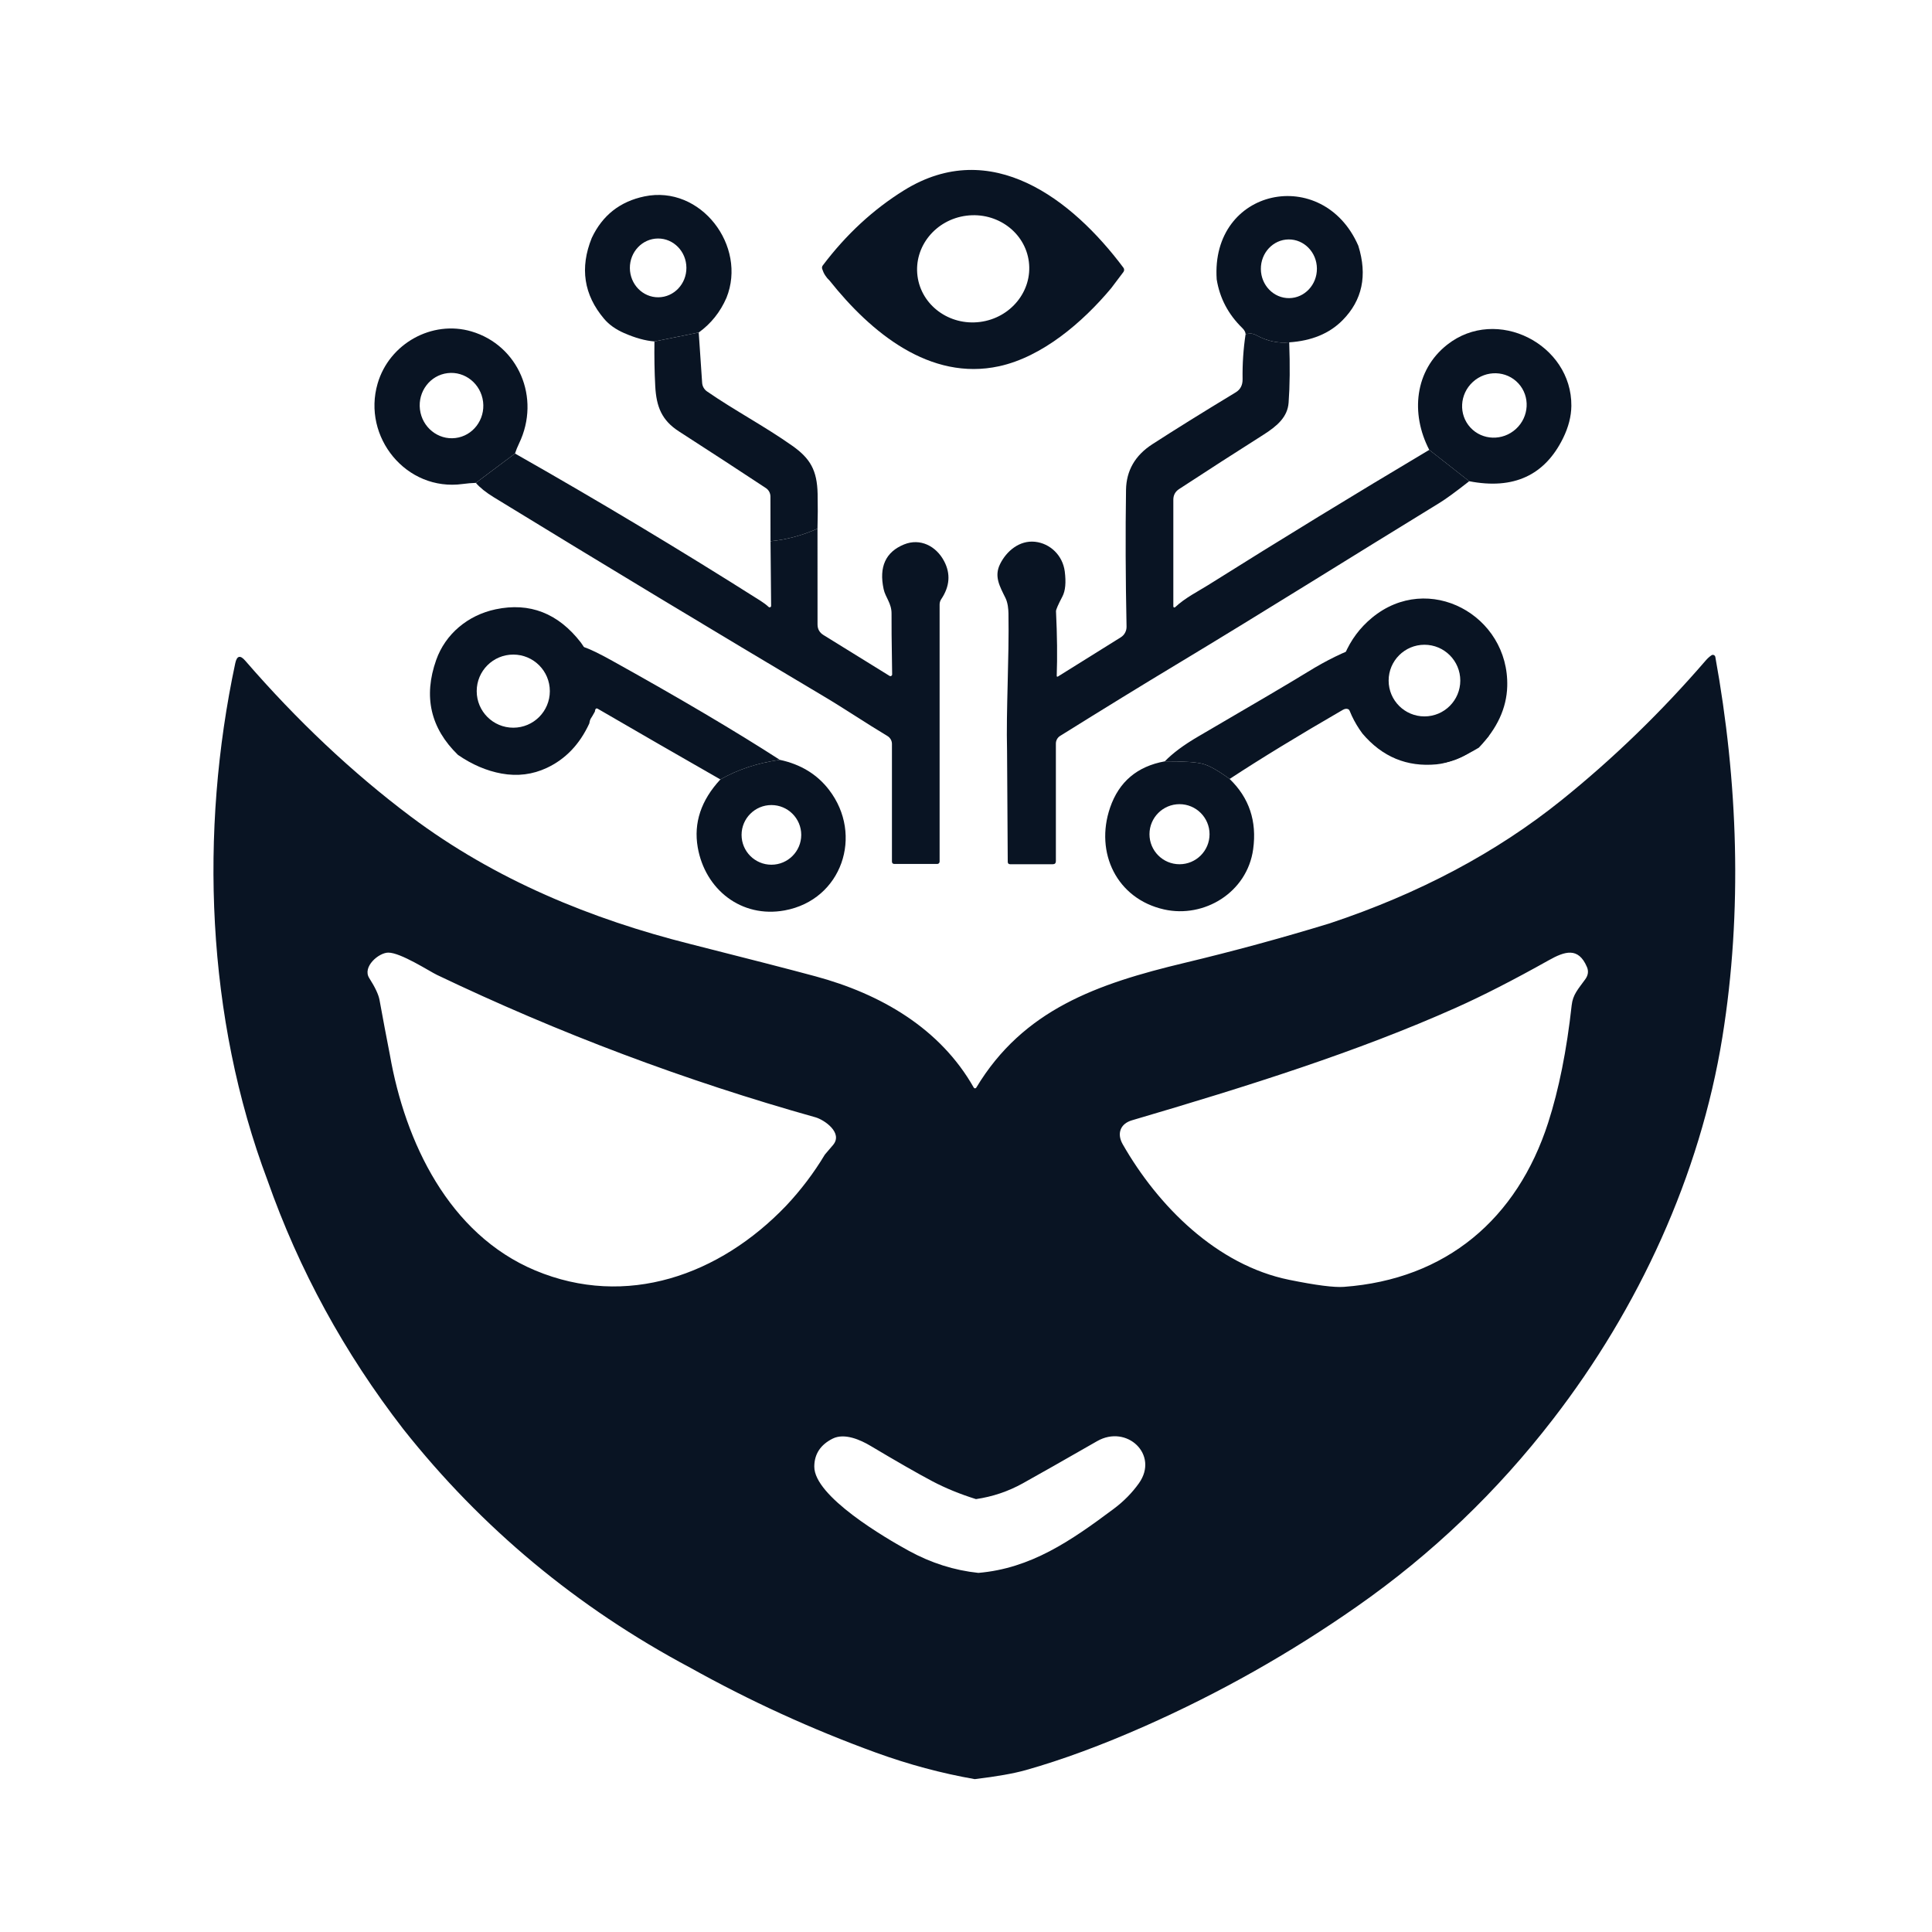<?xml version="1.0" encoding="UTF-8"?>
<!DOCTYPE svg PUBLIC "-//W3C//DTD SVG 1.1//EN" "http://www.w3.org/Graphics/SVG/1.1/DTD/svg11.dtd">
<!-- Creator: CorelDRAW -->
<svg xmlns="http://www.w3.org/2000/svg" xml:space="preserve" width="512px" height="512px" version="1.1" style="shape-rendering:geometricPrecision; text-rendering:geometricPrecision; image-rendering:optimizeQuality; fill-rule:evenodd; clip-rule:evenodd"
  viewBox="7650 4500 8000 8000"
  xmlns:xlink="http://www.w3.org/1999/xlink"
  xmlns:xodm="http://www.corel.com/coreldraw/odm/2003">
 <defs>
  <style type="text/css">
   <![CDATA[
    .fil0 {fill:#091423}
    .fil1 {fill:transparent;fill-rule:nonzero}
    .fil2 {fill:#091423;fill-rule:nonzero}
   ]]>
  </style>
 </defs>
  <g id="Layer_x0020_1">
    <g id="_1795317850640">
   <path class="fil1" d="M15657.84 8267.42c0,2190 -1775.34,3965.34 -3965.35,3965.34 -2190,0 -3965.35,-1775.34 -3965.35,-3965.34 0,-2190.01 1775.35,-3965.35 3965.35,-3965.35 2190.01,0 3965.35,1775.34 3965.35,3965.35z"/>
      <path class="fil2" d="M11910.24 5583.59c-15.56,-121.43 -131.46,-206.72 -258.74,-190.45 -127.27,16.33 -217.86,128.04 -202.36,249.53 15.58,121.43 131.46,206.72 258.72,190.47 127.28,-16.35 217.9,-128.06 202.37,-249.55zm340.89 109.84c-119.2,142.66 -286.14,284.32 -463.86,323.06 -286.64,62.5 -531.04,-139.67 -701.79,-354.15 -14.8,-13.8 -25.11,-30.09 -30.92,-48.71 -1.67,-5.31 -0.84,-10.31 2.64,-14.8 96.6,-128 208.67,-231.59 336.36,-310.89 360.46,-223.47 696.3,37.24 908.29,320.56 4,5.14 4,12.46 0,17.77l-50.72 67.18z"/>
      <path class="fil2" d="M10376.06 5731.01c64.63,-0.5 116.7,-55.34 116.19,-122.52 -0.5,-67.18 -53.19,-121.38 -117.9,-120.88 -64.66,0.5 -116.7,55.36 -116.2,122.53 0.51,67.18 53.21,121.37 117.91,120.87zm282.1 1.99c-25.74,59.19 -64,107.09 -114.87,143.83l-183.37 37.07c-37.74,-2.98 -79.81,-14.62 -126.37,-35.08 -34.42,-15.12 -61.68,-34.58 -82.13,-58.69 -84.14,-99.42 -101.09,-210.99 -51.06,-334.83 44.08,-93.63 116.9,-150.98 218.31,-172.1 233.76,-48.54 425.64,206.16 339.5,419.8z"/>
      <path class="fil2" d="M12988.29 5734.5c64.06,-0.67 115.43,-55.7 114.76,-122.75 -0.65,-67.13 -53.21,-120.98 -117.33,-120.31 -64.06,0.67 -115.45,55.69 -114.76,122.75 0.67,67.12 53.19,120.98 117.33,120.31zm286.17 -216.97c38.43,123.03 16.64,225.94 -65.49,308.74 -54.03,54.71 -127.69,85.14 -220.63,91.28 -46.08,4.67 -90.96,-5 -134.84,-28.75 -17.46,-9.49 -26.76,-8.49 -45.73,-5.16 -0.5,-8.49 -5.14,-16.96 -13.63,-25.28 -58.19,-56.68 -93.61,-123.86 -106.07,-201.5 -25.78,-379.41 439.92,-475.2 586.39,-139.34z"/>
      <path class="fil2" d="M9535.88 6313.78c72.2,-8.66 123.4,-76.01 114.47,-150.17 -9.03,-74.14 -74.87,-127.33 -146.99,-118.55 -72.2,8.67 -123.42,76 -114.47,150.18 9.01,74.13 74.85,127.34 146.99,118.54zm246.59 64.17l-162.1 121.54c-17.46,0.48 -35.73,2.15 -54.53,4.64 -233.78,31.93 -416.82,-194.87 -352.14,-416.15 48.38,-165.76 225.79,-263.53 388.38,-215.65 193.54,57.04 288.63,274.18 197.21,464.05 -6.83,14.28 -12.48,28.08 -16.81,41.57z"/>
      <path class="fil2" d="M13937.31 6087.54c-49.33,-53.6 -133.78,-56.26 -188.73,-5.8 -54.95,50.46 -59.45,134.92 -10.03,188.55 49.33,53.6 133.8,56.26 188.74,5.8 54.95,-50.45 59.43,-134.92 10.01,-188.56zm-203.62 405.12l-165.43 -129.85c-78.32,-150.64 -60.36,-329.2 73.98,-435.28 205.18,-161.94 516.76,-1.82 514.44,253.23 -0.52,43.55 -11.98,88.11 -34.44,133.83 -75.98,154.29 -205.49,213.65 -388.55,178.06z"/>
      <path class="fil2" d="M10543.28 5876.83l14.14 208.32c0.98,14.3 8.32,27.43 20.13,35.59 115.04,79.48 238.9,144.31 352.96,224.96 74.17,52.35 102.93,100.93 105.09,199.34 1.01,48.72 0.84,96.6 -0.52,143.98 -63,28.1 -127.84,45.56 -194.52,52.04l-0.33 -184.87c0,-14.3 -7.13,-27.44 -18.95,-35.25 -106.42,-70.32 -226.61,-148.64 -360.44,-234.93 -69.84,-45.22 -93.13,-100.59 -97.6,-187.38 -3.16,-59.34 -4.16,-121.02 -3.32,-184.71l183.37 -37.07z"/>
      <path class="fil2" d="M12988.35 5917.55c3.47,97.27 2.65,180.57 -2.51,249.9 -4.31,58.36 -45.73,95.43 -102.58,131.66 -120.2,76.32 -237.25,151.63 -350.81,225.96 -15.96,10.48 -23.94,25.11 -23.94,44.22l0 441.93c0,3.82 4.48,5.81 7.32,3.15 42.05,-39.39 96.27,-66.17 136.18,-91.27 302.43,-190.04 607.84,-376.75 916.27,-560.31l165.43 129.85c-56.37,44.24 -97.27,73.99 -122.55,89.45 -357.46,218.81 -722.92,448.57 -1091.19,670.21 -135.16,81.32 -295.28,179.57 -480.01,294.79 -11.12,6.82 -17.79,18.94 -17.79,31.92l0 486.8c0,8.49 -4.31,12.8 -12.78,12.8l-176.4 0c-6.65,0 -9.98,-3.32 -10.15,-9.97 -1.84,-297.43 -2.67,-450.06 -2.82,-457.89 -4.34,-173.9 8.97,-378.41 5.81,-570.94 -0.33,-16.31 -2.33,-43.23 -12.31,-63.52 -24.42,-49.55 -47.52,-89.44 -22.6,-140.32 26.77,-54.38 80.63,-99.42 144.81,-92.6 62.69,6.65 114.56,56.37 123.2,122.69 5.81,45.56 2.68,79.98 -9.47,103.42 -18.11,34.58 -27.1,55.19 -26.77,61.67 4.83,100.59 5.81,189.38 2.99,266.36 -0.16,4.83 1.84,5.82 5.81,3.33l259.54 -161.94c15.14,-9.47 24.11,-26.26 23.77,-44.22 -4.16,-202.02 -4.81,-390.72 -2.17,-565.96 1.19,-79.98 37.6,-143.16 108.91,-189.2 89.62,-58.02 204.67,-129.7 345.5,-214.98 19.11,-11.63 28.61,-29.76 28.25,-54.36 -0.98,-63.02 3.16,-125.2 12.48,-186.55 18.96,-3.33 28.27,-4.33 45.73,5.16 43.91,23.76 88.78,33.42 134.84,28.75z"/>
      <path class="fil2" d="M9782.47 6377.94c344.33,195.36 683.51,398.69 1017.19,610.18 12.63,7.99 23.61,16.29 33.08,25.11 3.83,3.66 10.33,0.84 10.33,-4.49l-2.51 -267.68c66.68,-6.48 131.52,-23.94 194.52,-52.04l0.17 396.7c0,19.11 8.15,33.58 24.46,43.72l273.66 169.25c4.83,2.99 10.81,-0.5 10.81,-6.15 -2.15,-136.17 -2.99,-219.79 -2.5,-250.9 0.67,-43.38 -25.59,-68.31 -32.73,-102.08 -19.96,-92.44 8.3,-154.12 84.6,-185.21 66.84,-27.1 132.87,6.48 165.95,69.5 27.42,52.19 23.27,104.73 -12.31,157.61 -4.16,6.31 -6.48,13.97 -6.48,21.62l0 1064.57c0,5.48 -4.31,9.81 -9.81,9.81l-177.06 0c-6.99,0 -10.5,-3.49 -10.5,-10.31l0 -486.82c0,-13.13 -6.98,-25.42 -18.27,-32.41 -87.31,-52.21 -179.25,-114.22 -262.71,-163.78 -454.87,-270.33 -910.77,-545.34 -1367.5,-824.99 -32.74,-20.11 -57.52,-39.9 -74.5,-59.68l162.12 -121.53z"/>
      <path class="fil2" d="M10185.83 7236.51c-53.36,-29.77 -93.26,-49.05 -119.71,-57.86 6.48,83.64 1.32,160.6 -15.47,230.61 -37.74,81.63 -93.1,139.5 -166.1,173.73 -55.69,26.11 -114.87,33.6 -177.22,22.28 -58.69,-10.64 -115.54,-35.08 -170.93,-73.14 6.98,28.75 29.44,54.68 67.51,77.97 191.69,117.53 409,24.11 509.25,-163.27 1.34,-11.81 5.33,-15.79 12.13,-11.96 167.94,97.58 337.2,195.18 507.61,292.62 71.99,-41.07 154.14,-68.16 246.24,-81.15 -183.73,-118.53 -414.83,-255.04 -693.31,-409.83z"/>
      <path class="fil2" d="M13649.06 7611.44c-117.38,11.15 -215.32,-29.42 -293.95,-122.04 -67.16,-90.29 -90.62,-195.18 -70.49,-314.4 -68.18,23.12 -141.49,59.02 -219.98,107.41 -64.67,39.91 -215.46,128.86 -452.38,266.86 -60.03,34.92 -106.26,69.33 -139.02,103.25 79.32,-0.33 132.2,3.32 158.61,10.79 26.78,7.48 63.37,28.27 109.75,62.2 128.02,-83.97 283.98,-179.23 467.85,-285.64 19.12,-11.14 32.09,-3.67 38.58,22.1 47.21,71.66 94.44,120.21 141.65,145.49 167.44,90.11 309.74,69.5 426.96,-62.02 -66.66,39.73 -122.53,61.85 -167.59,66.01z"/>
      <path class="fil2" d="M10967.76 7957.09c0,-68.16 -55.36,-123.53 -123.53,-123.53 -68.16,0 -123.55,55.36 -123.55,123.53 0,68.17 55.39,123.53 123.55,123.53 68.16,0 123.53,-55.36 123.53,-123.53zm-88.61 -310.74c86.27,18.46 154.29,59.86 203.65,124.2 143.83,186.71 53.55,455.72 -183.7,499.28 -178.58,32.76 -329.52,-85.96 -359.97,-261.36 -17.46,-101.08 13.8,-194.68 93.78,-280.97 71.99,-41.07 154.14,-68.16 246.24,-81.15z"/>
      <path class="fil2" d="M12658.47 7954.27c0,-68.67 -55.7,-124.37 -124.36,-124.37 -68.67,0 -124.37,55.7 -124.37,124.37 0,68.67 55.7,124.37 124.37,124.37 68.66,0 124.36,-55.7 124.36,-124.37zm-185.23 -301.78c79.32,-0.33 132.2,3.33 158.61,10.81 26.78,7.49 63.37,28.27 109.75,62.18 80.98,77.97 113.55,175.07 97.43,291.13 -24.77,179.07 -203,286.47 -368.79,249.22 -195.68,-43.89 -287.62,-234.75 -223.62,-421.63 36.75,-107.07 112.24,-170.93 226.61,-191.71z"/>
      <path class="fil2" d="M14214.58 8554.49c-29.99,41.57 -51.63,63.63 -56.57,107.76 -20.57,187.05 -53.14,349.45 -97.5,486.98 -128.54,398.08 -422.07,648.33 -845.85,679.4 -40.49,2.99 -115.9,-6.65 -226.26,-29.14 -299.94,-60.86 -543.32,-305.52 -689.45,-561.33 -25.5,-44.78 -9.41,-85.28 38.15,-99.2 482.27,-141.84 933.26,-283.67 1342.7,-466.64 108.82,-48.63 236.75,-113.97 383.49,-196.24 65.58,-36.64 122.14,-56.14 157.91,28.07 7.28,17.14 5.14,33.84 -6.63,50.35zm-4950.04 314.09c-14.55,-74.35 -28.91,-150.4 -43.07,-228.19 -4.07,-22.27 -18.2,-52.27 -42.4,-90.19 -29.79,-46.29 38.78,-105.4 78.62,-105.63 51.65,-0.22 171.61,77.99 201.38,92.13 506.06,241.9 1028.63,438.56 1567.66,589.83 36.42,10.31 115.71,64.48 72.43,115.06 -21.86,25.5 -33.01,38.57 -33.66,39.43 -45.63,76.06 -99.2,146.76 -160.68,212.1 -274.66,286.88 -660.96,425.71 -1038.9,267.38 -357.37,-149.98 -538.19,-530.91 -601.4,-891.92zm3101.48 1773.34c-28.29,39.63 -62.76,74.77 -103.7,105.4 -179.53,134.36 -344.51,247.26 -561.11,265.69 -99.85,-10.5 -195.61,-40.94 -287.33,-91.06 -96.84,-52.92 -392.93,-225.61 -392.06,-349.23 0.21,-51.84 25.69,-90.41 76.04,-115.67 48.85,-24.44 115.06,4.9 157.91,30.62 109.27,65.14 194.33,113.76 255.38,146.12 53.79,28.29 113.76,52.92 180.2,73.7 68.98,-10.07 133.68,-31.93 193.9,-65.36 67.05,-37.25 169.68,-95.54 307.64,-174.6 122.77,-70.48 257.53,55.7 173.12,174.4zm2386.75 -3421.77c-1.3,-7.28 -9.87,-10.94 -16.08,-6.65 -8.77,6 -16.7,13.28 -24.2,22.07 -183.62,212.76 -382.21,405.15 -595.82,577.2 -270.16,217.45 -590.47,387.58 -960.92,510.76 -198.17,60.64 -398.28,115.06 -600.54,163.48 -362.93,86.77 -668.24,193.68 -862.57,516.55 -2.36,4.07 -8.16,4.07 -10.49,0 -139.06,-245.53 -385.23,-387.79 -655.59,-460.85 -105.42,-28.49 -278.75,-73.04 -520,-134.12 -403.85,-101.76 -804.51,-263.51 -1157.16,-528.55 -240.82,-181.05 -468.76,-395.72 -683.89,-644.24 -20.77,-24.22 -34.7,-20.79 -41.33,10.49 -148.47,695.88 -120.41,1467.61 133.47,2141.21 130.48,371.07 317.95,714.51 562.41,1030.32 324.59,409.87 720.53,738.95 1187.8,987.7 246.6,137.53 502.83,254.75 768.93,351.59 135.64,49.27 272.12,85.92 409.44,109.91 91.27,-10.94 161.75,-23.37 211.68,-37.49 151.04,-42.64 315.37,-103.49 493.19,-182.13 308.33,-136.68 600.77,-301.66 877.15,-494.91 310.02,-216.6 581.04,-475.62 813.08,-776.86 353.52,-457.66 608.25,-1008.48 700.61,-1580.53 84.41,-522.55 64.06,-1062.04 -29.14,-1574.94z"/>
      <path class="fil2" d="M9926.75 7361.86c0,-83.69 -67.7,-151.39 -151.39,-151.39 -83.69,0 -151.41,67.7 -151.41,151.39 0,83.71 67.72,151.4 151.41,151.4 83.69,0 151.39,-67.7 151.39,-151.4zm179.73 -109.9c6.85,88.44 1.39,169.87 -16.37,243.88 -39.93,86.35 -98.47,147.55 -175.66,183.76 -58.92,27.6 -121.5,35.53 -187.45,23.55 -62.07,-11.24 -122.21,-37.09 -180.76,-77.36 -113.61,-110.6 -143.68,-241.6 -90.04,-393.01 38.17,-107.61 130.83,-185.34 246.18,-209.78 141.19,-29.72 258.83,16.18 352.91,137.68 12.31,16.01 29.37,46.42 51.19,91.27z"/>
      <path class="fil2" d="M13696.75 7318.15c0,-81.9 -66.46,-148.36 -148.35,-148.36 -81.89,0 -148.36,66.46 -148.36,148.36 0,81.89 66.47,148.34 148.36,148.34 81.89,0 148.35,-66.45 148.35,-148.34zm76.52 277.95c-69.58,41.47 -127.88,64.54 -174.9,68.89 -122.49,11.63 -224.7,-30.7 -306.73,-127.35 -70.12,-94.21 -94.58,-203.69 -73.58,-328.09 25.51,-59.69 62.97,-110.17 112.77,-151.31 233.72,-193.62 568.58,-10.76 560.26,283.87 -2.6,90.39 -41.81,175.07 -117.81,254.01z"/>
  </g>
 </g>
</svg>
